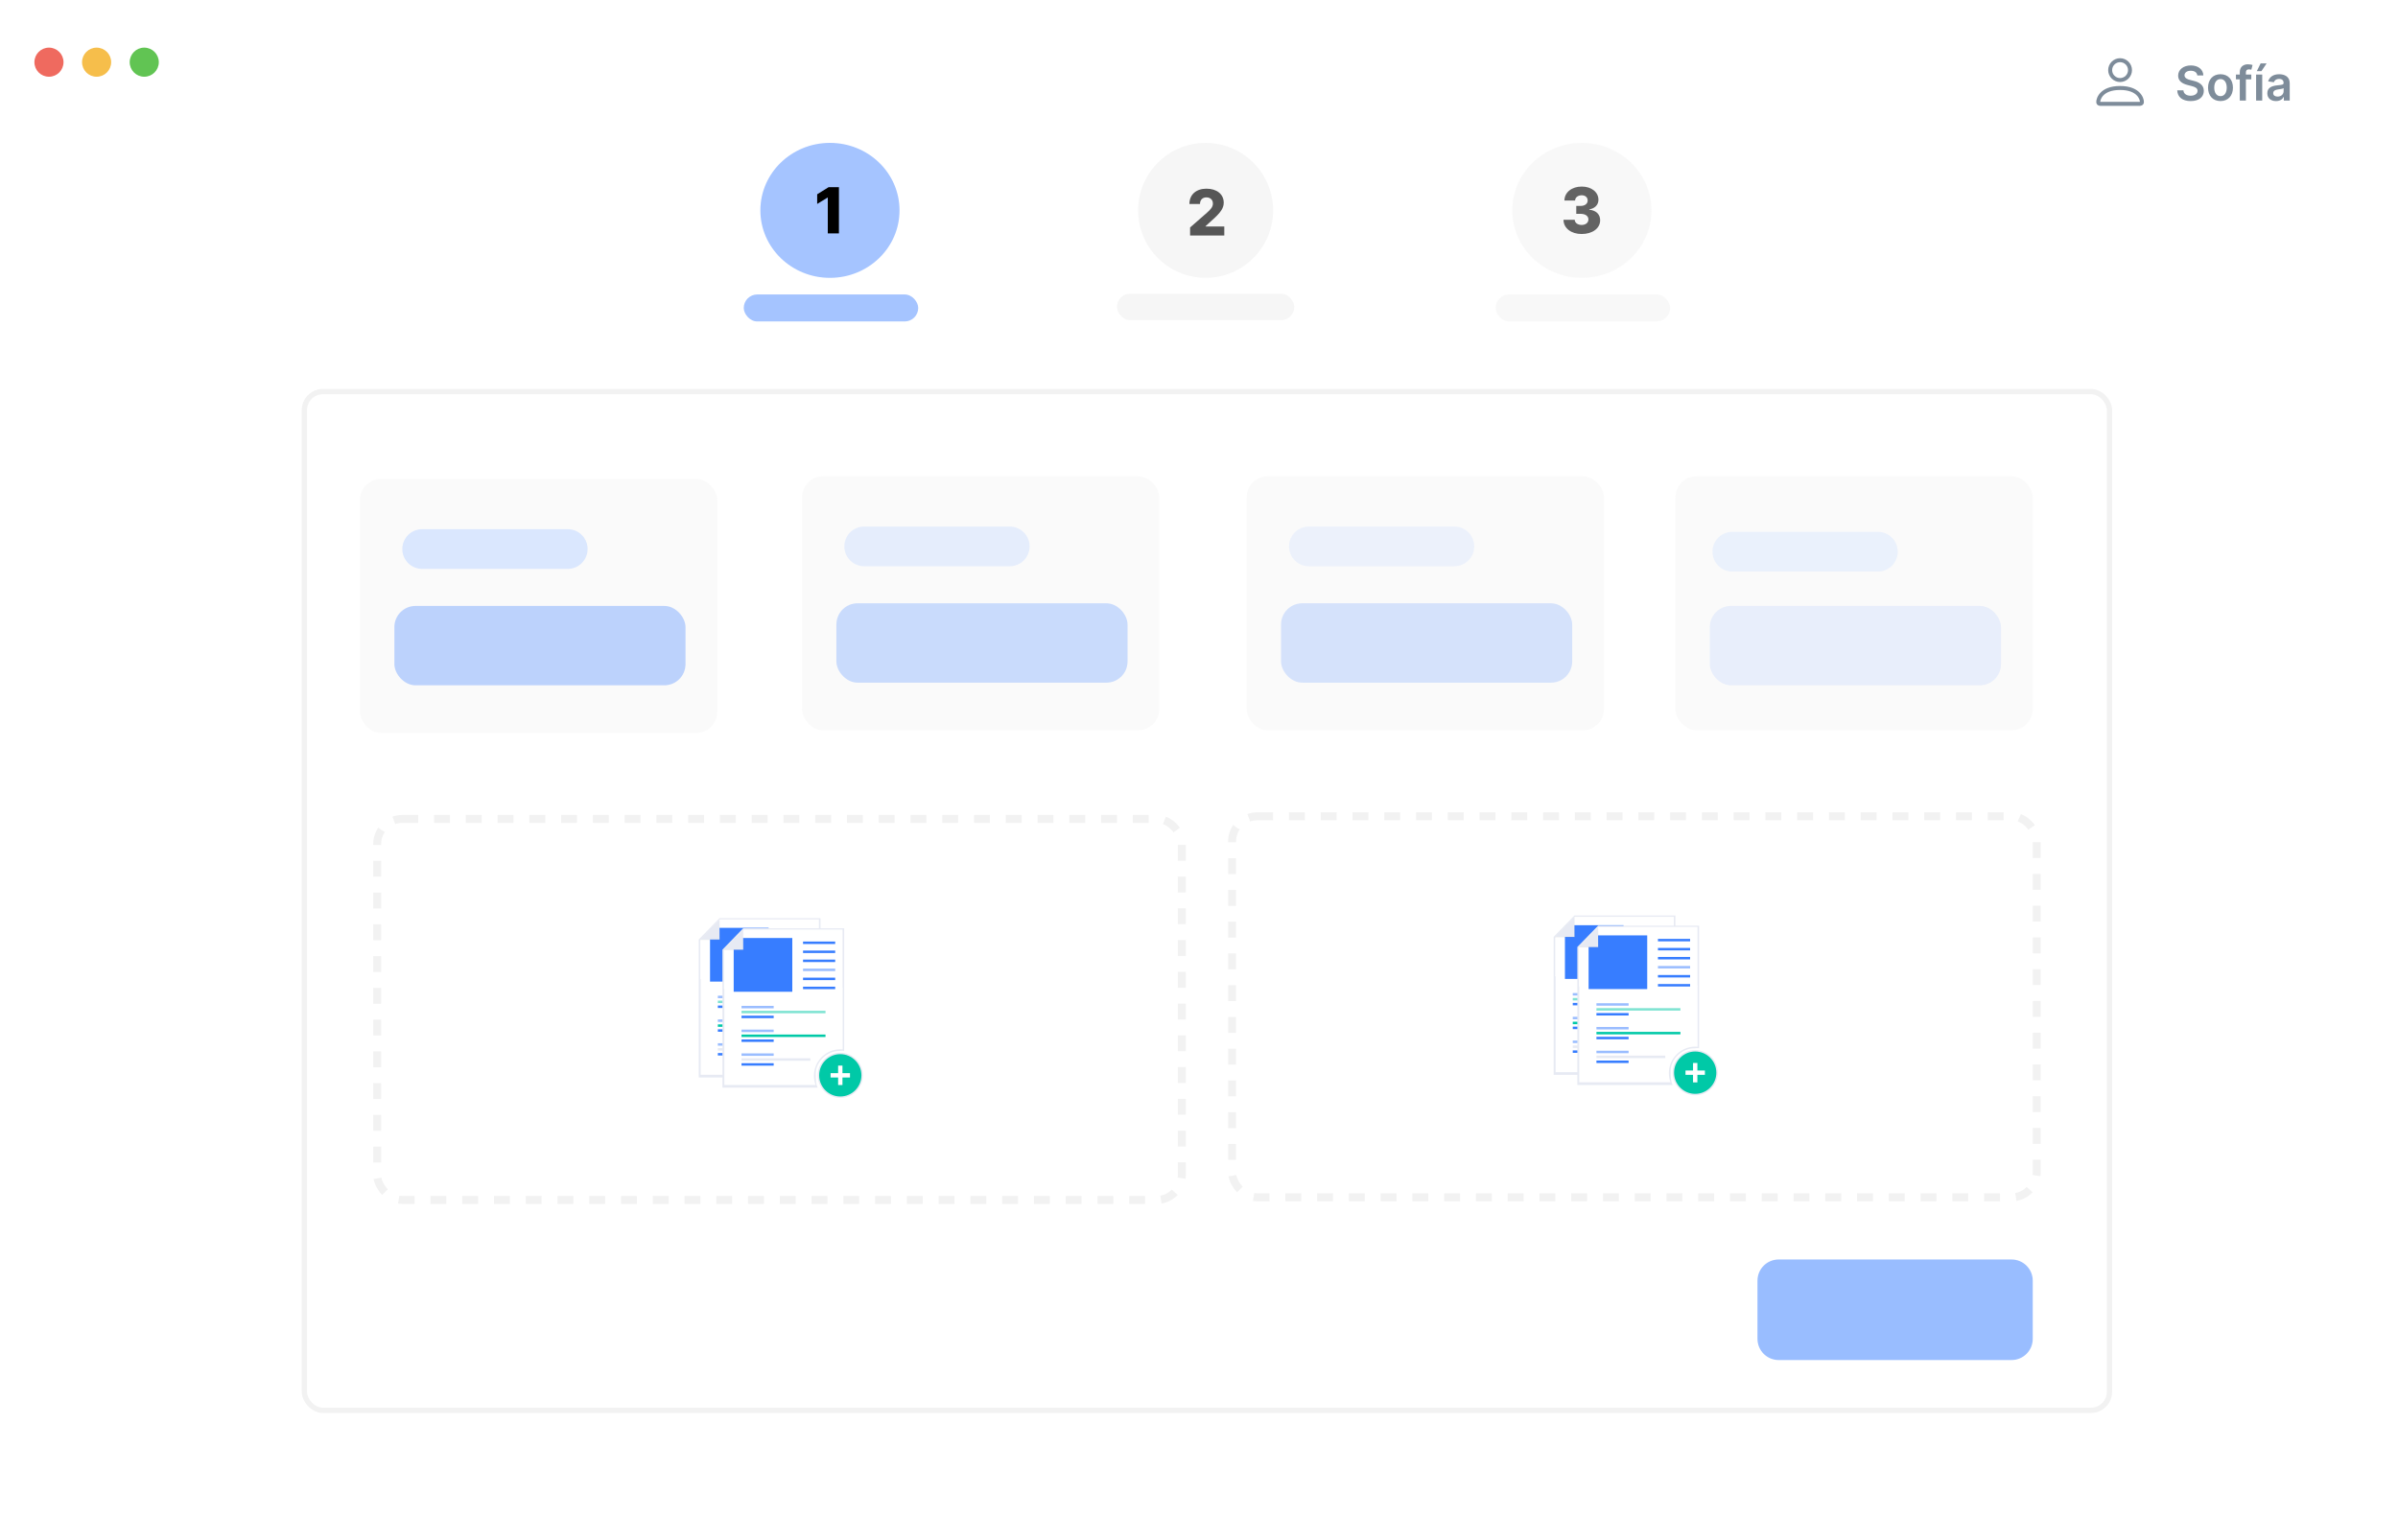 <svg width="906" height="582" viewBox="0 0 906 582" fill="none" xmlns="http://www.w3.org/2000/svg">
<path d="M0 8C0 3.582 3.582 0 8 0H898C902.418 0 906 3.582 906 8V574C906 578.418 902.418 582 898 582H8C3.582 582 0 578.418 0 574V8Z" fill="white"/>
<rect x="115" y="148" width="682" height="385" rx="7" fill="white" fill-opacity="0.4" stroke="#F2F2F2" stroke-width="2"/>
<path d="M664 484C664 479.582 667.582 476 672 476H760C764.418 476 768 479.582 768 484V506C768 510.418 764.418 514 760 514H672C667.582 514 664 510.418 664 506V484Z" fill="#80ACFF" fill-opacity="0.8"/>
<circle cx="54.5" cy="23.5" r="5.5" fill="#61C453"/>
<circle cx="36.5" cy="23.5" r="5.5" fill="#F6BE4B"/>
<circle cx="18.5" cy="23.5" r="5.5" fill="#EF6A5F"/>
<path d="M830.178 28.508H832.46C832.415 26.296 830.53 24.73 827.743 24.73C824.994 24.73 822.929 26.277 822.936 28.591C822.936 30.47 824.272 31.55 826.426 32.106L827.915 32.49C829.328 32.848 830.261 33.289 830.267 34.305C830.261 35.424 829.2 36.172 827.653 36.172C826.17 36.172 825.02 35.507 824.924 34.133H822.591C822.687 36.734 824.623 38.198 827.672 38.198C830.811 38.198 832.633 36.632 832.639 34.325C832.633 32.055 830.76 31.02 828.791 30.553L827.564 30.246C826.49 29.991 825.326 29.537 825.339 28.444C825.346 27.459 826.228 26.737 827.711 26.737C829.123 26.737 830.057 27.396 830.178 28.508ZM838.934 38.192C841.81 38.192 843.638 36.166 843.638 33.129C843.638 30.087 841.81 28.054 838.934 28.054C836.057 28.054 834.229 30.087 834.229 33.129C834.229 36.166 836.057 38.192 838.934 38.192ZM838.946 36.338C837.355 36.338 836.575 34.919 836.575 33.123C836.575 31.327 837.355 29.889 838.946 29.889C840.512 29.889 841.292 31.327 841.292 33.123C841.292 34.919 840.512 36.338 838.946 36.338ZM850.575 28.182H848.536V27.408C848.536 26.641 848.856 26.213 849.718 26.213C850.083 26.213 850.39 26.296 850.581 26.354L851.048 24.564C850.748 24.462 850.089 24.296 849.29 24.296C847.584 24.296 846.222 25.273 846.222 27.255V28.182H844.771V29.972H846.222V38H848.536V29.972H850.575V28.182ZM852.387 38H854.701V28.182H852.387V38ZM852.662 26.891H854.394L856.357 23.97H854.094L852.662 26.891ZM859.906 38.198C861.446 38.198 862.367 37.476 862.789 36.651H862.865V38H865.09V31.429C865.09 28.834 862.974 28.054 861.101 28.054C859.036 28.054 857.451 28.974 856.94 30.764L859.1 31.071C859.331 30.4 859.983 29.825 861.114 29.825C862.188 29.825 862.776 30.374 862.776 31.34V31.378C862.776 32.043 862.079 32.075 860.347 32.26C858.442 32.465 856.62 33.033 856.62 35.245C856.62 37.175 858.033 38.198 859.906 38.198ZM860.507 36.498C859.541 36.498 858.851 36.057 858.851 35.207C858.851 34.318 859.625 33.947 860.66 33.8C861.267 33.717 862.482 33.564 862.782 33.321V34.478C862.782 35.571 861.9 36.498 860.507 36.498Z" fill="#7E8C9A"/>
<path d="M801 31C802.193 31 803.338 30.526 804.182 29.682C805.026 28.838 805.5 27.694 805.5 26.5C805.5 25.306 805.026 24.162 804.182 23.318C803.338 22.474 802.193 22 801 22C799.807 22 798.662 22.474 797.818 23.318C796.974 24.162 796.5 25.306 796.5 26.5C796.5 27.694 796.974 28.838 797.818 29.682C798.662 30.526 799.807 31 801 31V31ZM804 26.5C804 27.296 803.684 28.059 803.121 28.621C802.559 29.184 801.796 29.5 801 29.5C800.204 29.5 799.441 29.184 798.879 28.621C798.316 28.059 798 27.296 798 26.5C798 25.704 798.316 24.941 798.879 24.379C799.441 23.816 800.204 23.5 801 23.5C801.796 23.5 802.559 23.816 803.121 24.379C803.684 24.941 804 25.704 804 26.5V26.5ZM810 38.5C810 40 808.5 40 808.5 40H793.5C793.5 40 792 40 792 38.5C792 37 793.5 32.5 801 32.5C808.5 32.5 810 37 810 38.5ZM808.5 38.494C808.498 38.125 808.269 37.015 807.252 35.998C806.274 35.02 804.434 34 801 34C797.565 34 795.726 35.02 794.748 35.998C793.731 37.015 793.503 38.125 793.5 38.494H808.5Z" fill="#7E8C9A"/>
<ellipse cx="313.567" cy="79.504" rx="26.289" ry="25.505" fill="#80ACFF" fill-opacity="0.7"/>
<rect x="281" y="111.287" width="65.919" height="10.202" rx="5.101" fill="#80ACFF" fill-opacity="0.7"/>
<path d="M316.96 70.747H313.048L308.744 73.423V77.071L312.648 74.685H312.75V88.202H316.96V70.747Z" fill="black"/>
<ellipse cx="597.648" cy="79.504" rx="26.289" ry="25.505" fill="#F2F2F2" fill-opacity="0.5"/>
<rect x="565.081" y="111.287" width="65.919" height="10.202" rx="5.101" fill="#F2F2F2" fill-opacity="0.5"/>
<path d="M597.57 88.44C601.661 88.44 604.568 86.276 604.559 83.242C604.568 81.094 603.161 79.56 600.468 79.244V79.108C602.488 78.818 603.92 77.463 603.911 75.503C603.92 72.656 601.346 70.509 597.604 70.509C593.837 70.509 591.093 72.69 591.059 75.793H595.09C595.124 74.6 596.198 73.798 597.604 73.798C598.943 73.798 599.854 74.608 599.846 75.776C599.854 76.986 598.781 77.821 597.229 77.821H595.533V80.821H597.229C598.994 80.821 600.144 81.69 600.127 82.918C600.144 84.153 599.087 85.014 597.587 85.014C596.096 85.014 594.997 84.222 594.954 83.071H590.71C590.744 86.225 593.582 88.44 597.57 88.44Z" fill="black" fill-opacity="0.6"/>
<circle cx="455.5" cy="79.5" r="25.5" fill="#F2F2F2" fill-opacity="0.7"/>
<rect x="422" y="111" width="67" height="10" rx="5" fill="#F2F2F2" fill-opacity="0.7"/>
<path d="M449.635 89H462.555V85.599H455.481V85.489L457.569 83.562C461.353 80.264 462.342 78.585 462.342 76.582C462.342 73.438 459.777 71.307 455.814 71.307C451.953 71.307 449.37 73.531 449.379 77.085H453.376C453.376 75.508 454.348 74.597 455.797 74.597C457.22 74.597 458.251 75.474 458.251 76.915C458.251 78.219 457.433 79.105 456.001 80.392L449.635 85.966V89Z" fill="black" fill-opacity="0.65"/>
<g style="mix-blend-mode:darken" filter="url(#filter0_b_12_520)">
<rect x="136" y="181" width="135" height="96" rx="8" fill="#F2F2F2" fill-opacity="0.4"/>
<rect x="149" y="229" width="110" height="30" rx="8" fill="#80ACFF" fill-opacity="0.5"/>
<path d="M152 207.5C152 203.358 155.358 200 159.5 200H214.5C218.642 200 222 203.358 222 207.5V207.5C222 211.642 218.642 215 214.5 215H159.5C155.358 215 152 211.642 152 207.5V207.5Z" fill="#CCDEFF" fill-opacity="0.7"/>
</g>
<g style="mix-blend-mode:darken" filter="url(#filter1_b_12_520)">
<rect x="303" y="180" width="135" height="96" rx="8" fill="#F2F2F2" fill-opacity="0.4"/>
<rect x="316" y="228" width="110" height="30" rx="8" fill="#80ACFF" fill-opacity="0.4"/>
<path d="M319 206.5C319 202.358 322.358 199 326.5 199H381.5C385.642 199 389 202.358 389 206.5V206.5C389 210.642 385.642 214 381.5 214H326.5C322.358 214 319 210.642 319 206.5V206.5Z" fill="#CCDEFF" fill-opacity="0.45"/>
</g>
<g style="mix-blend-mode:darken" filter="url(#filter2_b_12_520)">
<rect x="471" y="180" width="135" height="96" rx="8" fill="#F2F2F2" fill-opacity="0.4"/>
<rect x="484" y="228" width="110" height="30" rx="8" fill="#80ACFF" fill-opacity="0.3"/>
<path d="M487 206.5C487 202.358 490.358 199 494.5 199H549.5C553.642 199 557 202.358 557 206.5V206.5C557 210.642 553.642 214 549.5 214H494.5C490.358 214 487 210.642 487 206.5V206.5Z" fill="#CCDEFF" fill-opacity="0.3"/>
</g>
<g style="mix-blend-mode:darken" filter="url(#filter3_b_12_520)">
<rect x="633" y="180" width="135" height="96" rx="8" fill="#F2F2F2" fill-opacity="0.4"/>
<rect x="646" y="229" width="110" height="30" rx="8" fill="#80ACFF" fill-opacity="0.15"/>
<path d="M647 208.5C647 204.358 650.358 201 654.5 201H709.5C713.642 201 717 204.358 717 208.5V208.5C717 212.642 713.642 216 709.5 216H654.5C650.358 216 647 212.642 647 208.5V208.5Z" fill="#CCDEFF" fill-opacity="0.35"/>
</g>
<rect x="142.5" y="309.5" width="304" height="144" rx="9.5" fill="white" fill-opacity="0.4" stroke="#F2F2F2" stroke-width="3" stroke-dasharray="6 6"/>
<path d="M299.258 401.85C299.258 397.431 303.61 393.362 308.022 393.362C308.695 393.362 309.35 393.191 309.98 393.345C309.989 393.149 309.997 392.023 309.997 391.827V347H271.835L264 355.061V407.224H300.025C299.25 405.995 299.258 403.411 299.258 401.85Z" fill="#E7EAF3"/>
<path d="M298.577 402.703C298.577 397.192 303.04 392.722 308.541 392.722C308.839 392.722 309.137 392.739 309.435 392.765V369.622H264.724V406.2H299.207C298.79 405.083 298.577 403.897 298.577 402.703Z" fill="white"/>
<path d="M309.401 369.963H264.588V355.061L271.835 347.469H309.401V369.963Z" fill="white"/>
<path d="M306.608 351.999H294.455V352.929H306.608V351.999Z" fill="#377DFF"/>
<path d="M306.608 355.411H294.455V356.341H306.608V355.411Z" fill="#377DFF"/>
<path d="M306.608 358.823H294.455V359.753H306.608V358.823Z" fill="#377DFF"/>
<path opacity="0.5" d="M306.608 362.235H294.455V363.165H306.608V362.235Z" fill="#377DFF"/>
<path d="M306.608 365.647H294.455V366.577H306.608V365.647Z" fill="#377DFF"/>
<path d="M306.608 369.059H294.455V369.989H306.608V369.059Z" fill="#377DFF"/>
<path opacity="0.5" d="M283.367 376.31H271.214V377.24H283.367V376.31Z" fill="#377DFF"/>
<path d="M283.367 380.021H271.214V380.95H283.367V380.021Z" fill="#377DFF"/>
<path opacity="0.5" d="M302.946 378.17H271.214V379.099H302.946V378.17Z" fill="#00C9A7"/>
<path opacity="0.5" d="M283.367 385.284H271.214V386.214H283.367V385.284Z" fill="#377DFF"/>
<path d="M283.367 389.003H271.214V389.933H283.367V389.003Z" fill="#377DFF"/>
<path d="M302.946 387.143H271.214V388.073H302.946V387.143Z" fill="#00C9A7"/>
<path opacity="0.5" d="M283.367 394.266H271.214V395.196H283.367V394.266Z" fill="#377DFF"/>
<path d="M283.367 397.977H271.214V398.907H283.367V397.977Z" fill="#377DFF"/>
<path d="M297.223 396.117H271.214V397.047H297.223V396.117Z" fill="#E7EAF3"/>
<path d="M290.401 370.97H268.258V351.606L269.025 350.668H270.796H290.401V370.97Z" fill="#377DFF"/>
<path d="M264.417 355.232H272.006V347.299L264.417 355.232Z" fill="url(#paint0_linear_12_520)"/>
<path d="M264.588 355.061H271.835V347.469L264.588 355.061Z" fill="#E7EAF3"/>
<path d="M317.475 414.935C322.183 414.935 326 411.112 326 406.396C326 401.68 322.183 397.857 317.475 397.857C312.767 397.857 308.95 401.68 308.95 406.396C308.95 411.112 312.767 414.935 317.475 414.935Z" fill="#E7EAF3"/>
<path d="M317.475 414.389C321.882 414.389 325.455 410.811 325.455 406.396C325.455 401.982 321.882 398.403 317.475 398.403C313.068 398.403 309.495 401.982 309.495 406.396C309.495 410.811 313.068 414.389 317.475 414.389Z" fill="#00C9A7"/>
<g opacity="0.5">
<path opacity="0.5" d="M321.776 405.432H318.437V402.08H316.513V405.432H313.166V407.352H316.513V410.704H318.437V407.352H321.776V405.432Z" fill="url(#paint1_linear_12_520)"/>
</g>
<path d="M318.293 402.728H316.657V410.064H318.293V402.728Z" fill="white"/>
<path d="M321.137 405.578H313.813V407.215H321.137V405.578Z" fill="white"/>
<path d="M308.201 405.688C308.201 401.27 312.552 397.201 316.964 397.201C317.637 397.201 318.293 397.03 318.923 397.184C318.931 396.987 318.94 395.861 318.94 395.665V350.839H280.777L272.942 358.9V411.062H308.967C308.192 409.834 308.201 407.249 308.201 405.688Z" fill="#E7EAF3"/>
<path d="M307.519 406.541C307.519 401.031 311.982 396.561 317.484 396.561C317.782 396.561 318.08 396.578 318.378 396.604V373.461H273.666V410.039H308.149C307.732 408.921 307.519 407.736 307.519 406.541Z" fill="white"/>
<path d="M318.344 373.802H273.53V358.9L280.777 351.308H318.344V373.802Z" fill="white"/>
<path d="M315.55 355.837H303.397V356.767H315.55V355.837Z" fill="#377DFF"/>
<path d="M315.55 359.25H303.397V360.179H315.55V359.25Z" fill="#377DFF"/>
<path d="M315.55 362.662H303.397V363.591H315.55V362.662Z" fill="#377DFF"/>
<path opacity="0.5" d="M315.55 366.074H303.397V367.004H315.55V366.074Z" fill="#377DFF"/>
<path d="M315.55 369.486H303.397V370.416H315.55V369.486Z" fill="#377DFF"/>
<path d="M315.55 372.898H303.397V373.828H315.55V372.898Z" fill="#377DFF"/>
<path opacity="0.5" d="M292.309 380.149H280.156V381.078H292.309V380.149Z" fill="#377DFF"/>
<path d="M292.309 383.859H280.156V384.789H292.309V383.859Z" fill="#377DFF"/>
<path opacity="0.5" d="M311.888 382.008H280.156V382.938H311.888V382.008Z" fill="#00C9A7"/>
<path opacity="0.5" d="M292.309 389.123H280.156V390.052H292.309V389.123Z" fill="#377DFF"/>
<path d="M292.309 392.842H280.156V393.772H292.309V392.842Z" fill="#377DFF"/>
<path d="M311.888 390.982H280.156V391.912H311.888V390.982Z" fill="#00C9A7"/>
<path opacity="0.5" d="M292.309 398.105H280.156V399.035H292.309V398.105Z" fill="#377DFF"/>
<path d="M292.309 401.816H280.156V402.745H292.309V401.816Z" fill="#377DFF"/>
<path d="M306.165 399.956H280.156V400.886H306.165V399.956Z" fill="#E7EAF3"/>
<path d="M299.343 374.809H277.201V355.445L277.967 354.507H279.738H299.343V374.809Z" fill="#377DFF"/>
<path d="M273.36 359.07H280.948V351.137L273.36 359.07Z" fill="url(#paint2_linear_12_520)"/>
<path d="M273.53 358.9H280.777V351.308L273.53 358.9Z" fill="#E7EAF3"/>
<rect x="465.5" y="308.5" width="304" height="144" rx="9.5" fill="white" fill-opacity="0.4" stroke="#F2F2F2" stroke-width="3" stroke-dasharray="6 6"/>
<path d="M622.258 400.85C622.258 396.431 626.61 392.362 631.022 392.362C631.695 392.362 632.35 392.191 632.98 392.345C632.989 392.149 632.997 391.023 632.997 390.827V346H594.835L587 354.061V406.224H623.025C622.25 404.995 622.258 402.411 622.258 400.85Z" fill="#E7EAF3"/>
<path d="M621.577 401.703C621.577 396.192 626.04 391.722 631.541 391.722C631.839 391.722 632.137 391.739 632.435 391.765V368.622H587.724V405.2H622.207C621.79 404.083 621.577 402.897 621.577 401.703Z" fill="white"/>
<path d="M632.401 368.963H587.588V354.061L594.835 346.469H632.401V368.963Z" fill="white"/>
<path d="M629.608 350.999H617.455V351.929H629.608V350.999Z" fill="#377DFF"/>
<path d="M629.608 354.411H617.455V355.341H629.608V354.411Z" fill="#377DFF"/>
<path d="M629.608 357.823H617.455V358.753H629.608V357.823Z" fill="#377DFF"/>
<path opacity="0.5" d="M629.608 361.235H617.455V362.165H629.608V361.235Z" fill="#377DFF"/>
<path d="M629.608 364.647H617.455V365.577H629.608V364.647Z" fill="#377DFF"/>
<path d="M629.608 368.059H617.455V368.989H629.608V368.059Z" fill="#377DFF"/>
<path opacity="0.5" d="M606.366 375.31H594.213V376.24H606.366V375.31Z" fill="#377DFF"/>
<path d="M606.366 379.021H594.213V379.95H606.366V379.021Z" fill="#377DFF"/>
<path opacity="0.5" d="M625.946 377.17H594.213V378.099H625.946V377.17Z" fill="#00C9A7"/>
<path opacity="0.5" d="M606.366 384.284H594.213V385.214H606.366V384.284Z" fill="#377DFF"/>
<path d="M606.366 388.003H594.213V388.933H606.366V388.003Z" fill="#377DFF"/>
<path d="M625.946 386.143H594.213V387.073H625.946V386.143Z" fill="#00C9A7"/>
<path opacity="0.5" d="M606.366 393.266H594.213V394.196H606.366V393.266Z" fill="#377DFF"/>
<path d="M606.366 396.977H594.213V397.907H606.366V396.977Z" fill="#377DFF"/>
<path d="M620.223 395.117H594.213V396.047H620.223V395.117Z" fill="#E7EAF3"/>
<path d="M613.401 369.97H591.258V350.606L592.025 349.668H593.796H613.401V369.97Z" fill="#377DFF"/>
<path d="M587.417 354.232H595.005V346.299L587.417 354.232Z" fill="url(#paint3_linear_12_520)"/>
<path d="M587.588 354.061H594.835V346.469L587.588 354.061Z" fill="#E7EAF3"/>
<path d="M640.475 413.935C645.183 413.935 649 410.112 649 405.396C649 400.68 645.183 396.857 640.475 396.857C635.767 396.857 631.95 400.68 631.95 405.396C631.95 410.112 635.767 413.935 640.475 413.935Z" fill="#E7EAF3"/>
<path d="M640.475 413.389C644.882 413.389 648.455 409.811 648.455 405.396C648.455 400.982 644.882 397.403 640.475 397.403C636.068 397.403 632.495 400.982 632.495 405.396C632.495 409.811 636.068 413.389 640.475 413.389Z" fill="#00C9A7"/>
<g opacity="0.5">
<path opacity="0.5" d="M644.776 404.432H641.437V401.08H639.513V404.432H636.166V406.352H639.513V409.704H641.437V406.352H644.776V404.432Z" fill="url(#paint4_linear_12_520)"/>
</g>
<path d="M641.293 401.728H639.657V409.064H641.293V401.728Z" fill="white"/>
<path d="M644.137 404.578H636.813V406.215H644.137V404.578Z" fill="white"/>
<path d="M631.201 404.688C631.201 400.27 635.553 396.201 639.964 396.201C640.637 396.201 641.293 396.03 641.923 396.184C641.931 395.987 641.94 394.861 641.94 394.665V349.839H603.778L595.942 357.9V410.062H631.967C631.192 408.834 631.201 406.249 631.201 404.688Z" fill="#E7EAF3"/>
<path d="M630.519 405.541C630.519 400.031 634.982 395.561 640.484 395.561C640.782 395.561 641.08 395.578 641.378 395.604V372.461H596.666V409.039H631.149C630.732 407.921 630.519 406.736 630.519 405.541Z" fill="white"/>
<path d="M641.344 372.802H596.53V357.9L603.778 350.308H641.344V372.802Z" fill="white"/>
<path d="M638.55 354.837H626.397V355.767H638.55V354.837Z" fill="#377DFF"/>
<path d="M638.55 358.25H626.397V359.179H638.55V358.25Z" fill="#377DFF"/>
<path d="M638.55 361.662H626.397V362.591H638.55V361.662Z" fill="#377DFF"/>
<path opacity="0.5" d="M638.55 365.074H626.397V366.004H638.55V365.074Z" fill="#377DFF"/>
<path d="M638.55 368.486H626.397V369.416H638.55V368.486Z" fill="#377DFF"/>
<path d="M638.55 371.898H626.397V372.828H638.55V371.898Z" fill="#377DFF"/>
<path opacity="0.5" d="M615.309 379.149H603.156V380.078H615.309V379.149Z" fill="#377DFF"/>
<path d="M615.309 382.859H603.156V383.789H615.309V382.859Z" fill="#377DFF"/>
<path opacity="0.5" d="M634.888 381.008H603.156V381.938H634.888V381.008Z" fill="#00C9A7"/>
<path opacity="0.5" d="M615.309 388.123H603.156V389.052H615.309V388.123Z" fill="#377DFF"/>
<path d="M615.309 391.842H603.156V392.772H615.309V391.842Z" fill="#377DFF"/>
<path d="M634.888 389.982H603.156V390.912H634.888V389.982Z" fill="#00C9A7"/>
<path opacity="0.5" d="M615.309 397.105H603.156V398.035H615.309V397.105Z" fill="#377DFF"/>
<path d="M615.309 400.816H603.156V401.745H615.309V400.816Z" fill="#377DFF"/>
<path d="M629.165 398.956H603.156V399.886H629.165V398.956Z" fill="#E7EAF3"/>
<path d="M622.343 373.809H600.2V354.445L600.967 353.507H602.738H622.343V373.809Z" fill="#377DFF"/>
<path d="M596.36 358.07H603.948V350.137L596.36 358.07Z" fill="url(#paint5_linear_12_520)"/>
<path d="M596.53 357.9H603.778V350.308L596.53 357.9Z" fill="#E7EAF3"/>
<defs>
<filter id="filter0_b_12_520" x="132" y="177" width="143" height="104" filterUnits="userSpaceOnUse" color-interpolation-filters="sRGB">
<feFlood flood-opacity="0" result="BackgroundImageFix"/>
<feGaussianBlur in="BackgroundImage" stdDeviation="2"/>
<feComposite in2="SourceAlpha" operator="in" result="effect1_backgroundBlur_12_520"/>
<feBlend mode="normal" in="SourceGraphic" in2="effect1_backgroundBlur_12_520" result="shape"/>
</filter>
<filter id="filter1_b_12_520" x="299" y="176" width="143" height="104" filterUnits="userSpaceOnUse" color-interpolation-filters="sRGB">
<feFlood flood-opacity="0" result="BackgroundImageFix"/>
<feGaussianBlur in="BackgroundImage" stdDeviation="2"/>
<feComposite in2="SourceAlpha" operator="in" result="effect1_backgroundBlur_12_520"/>
<feBlend mode="normal" in="SourceGraphic" in2="effect1_backgroundBlur_12_520" result="shape"/>
</filter>
<filter id="filter2_b_12_520" x="467" y="176" width="143" height="104" filterUnits="userSpaceOnUse" color-interpolation-filters="sRGB">
<feFlood flood-opacity="0" result="BackgroundImageFix"/>
<feGaussianBlur in="BackgroundImage" stdDeviation="2"/>
<feComposite in2="SourceAlpha" operator="in" result="effect1_backgroundBlur_12_520"/>
<feBlend mode="normal" in="SourceGraphic" in2="effect1_backgroundBlur_12_520" result="shape"/>
</filter>
<filter id="filter3_b_12_520" x="629" y="176" width="143" height="104" filterUnits="userSpaceOnUse" color-interpolation-filters="sRGB">
<feFlood flood-opacity="0" result="BackgroundImageFix"/>
<feGaussianBlur in="BackgroundImage" stdDeviation="2"/>
<feComposite in2="SourceAlpha" operator="in" result="effect1_backgroundBlur_12_520"/>
<feBlend mode="normal" in="SourceGraphic" in2="effect1_backgroundBlur_12_520" result="shape"/>
</filter>
<linearGradient id="paint0_linear_12_520" x1="268.212" y1="355.232" x2="268.212" y2="347.299" gradientUnits="userSpaceOnUse">
<stop stop-color="#B3B3B3" stop-opacity="0.25"/>
<stop offset="0.54" stop-color="#B3B3B3" stop-opacity="0.1"/>
<stop offset="1" stop-color="#B3B3B3" stop-opacity="0.05"/>
</linearGradient>
<linearGradient id="paint1_linear_12_520" x1="317.472" y1="410.706" x2="317.472" y2="402.078" gradientUnits="userSpaceOnUse">
<stop stop-color="#808080" stop-opacity="0.25"/>
<stop offset="0.54" stop-color="#808080" stop-opacity="0.12"/>
<stop offset="1" stop-color="#808080" stop-opacity="0.1"/>
</linearGradient>
<linearGradient id="paint2_linear_12_520" x1="277.154" y1="359.07" x2="277.154" y2="351.137" gradientUnits="userSpaceOnUse">
<stop stop-color="#B3B3B3" stop-opacity="0.25"/>
<stop offset="0.54" stop-color="#B3B3B3" stop-opacity="0.1"/>
<stop offset="1" stop-color="#B3B3B3" stop-opacity="0.05"/>
</linearGradient>
<linearGradient id="paint3_linear_12_520" x1="591.212" y1="354.232" x2="591.212" y2="346.299" gradientUnits="userSpaceOnUse">
<stop stop-color="#B3B3B3" stop-opacity="0.25"/>
<stop offset="0.54" stop-color="#B3B3B3" stop-opacity="0.1"/>
<stop offset="1" stop-color="#B3B3B3" stop-opacity="0.05"/>
</linearGradient>
<linearGradient id="paint4_linear_12_520" x1="640.473" y1="409.706" x2="640.473" y2="401.078" gradientUnits="userSpaceOnUse">
<stop stop-color="#808080" stop-opacity="0.25"/>
<stop offset="0.54" stop-color="#808080" stop-opacity="0.12"/>
<stop offset="1" stop-color="#808080" stop-opacity="0.1"/>
</linearGradient>
<linearGradient id="paint5_linear_12_520" x1="600.154" y1="358.07" x2="600.154" y2="350.137" gradientUnits="userSpaceOnUse">
<stop stop-color="#B3B3B3" stop-opacity="0.25"/>
<stop offset="0.54" stop-color="#B3B3B3" stop-opacity="0.1"/>
<stop offset="1" stop-color="#B3B3B3" stop-opacity="0.05"/>
</linearGradient>
</defs>
</svg>
